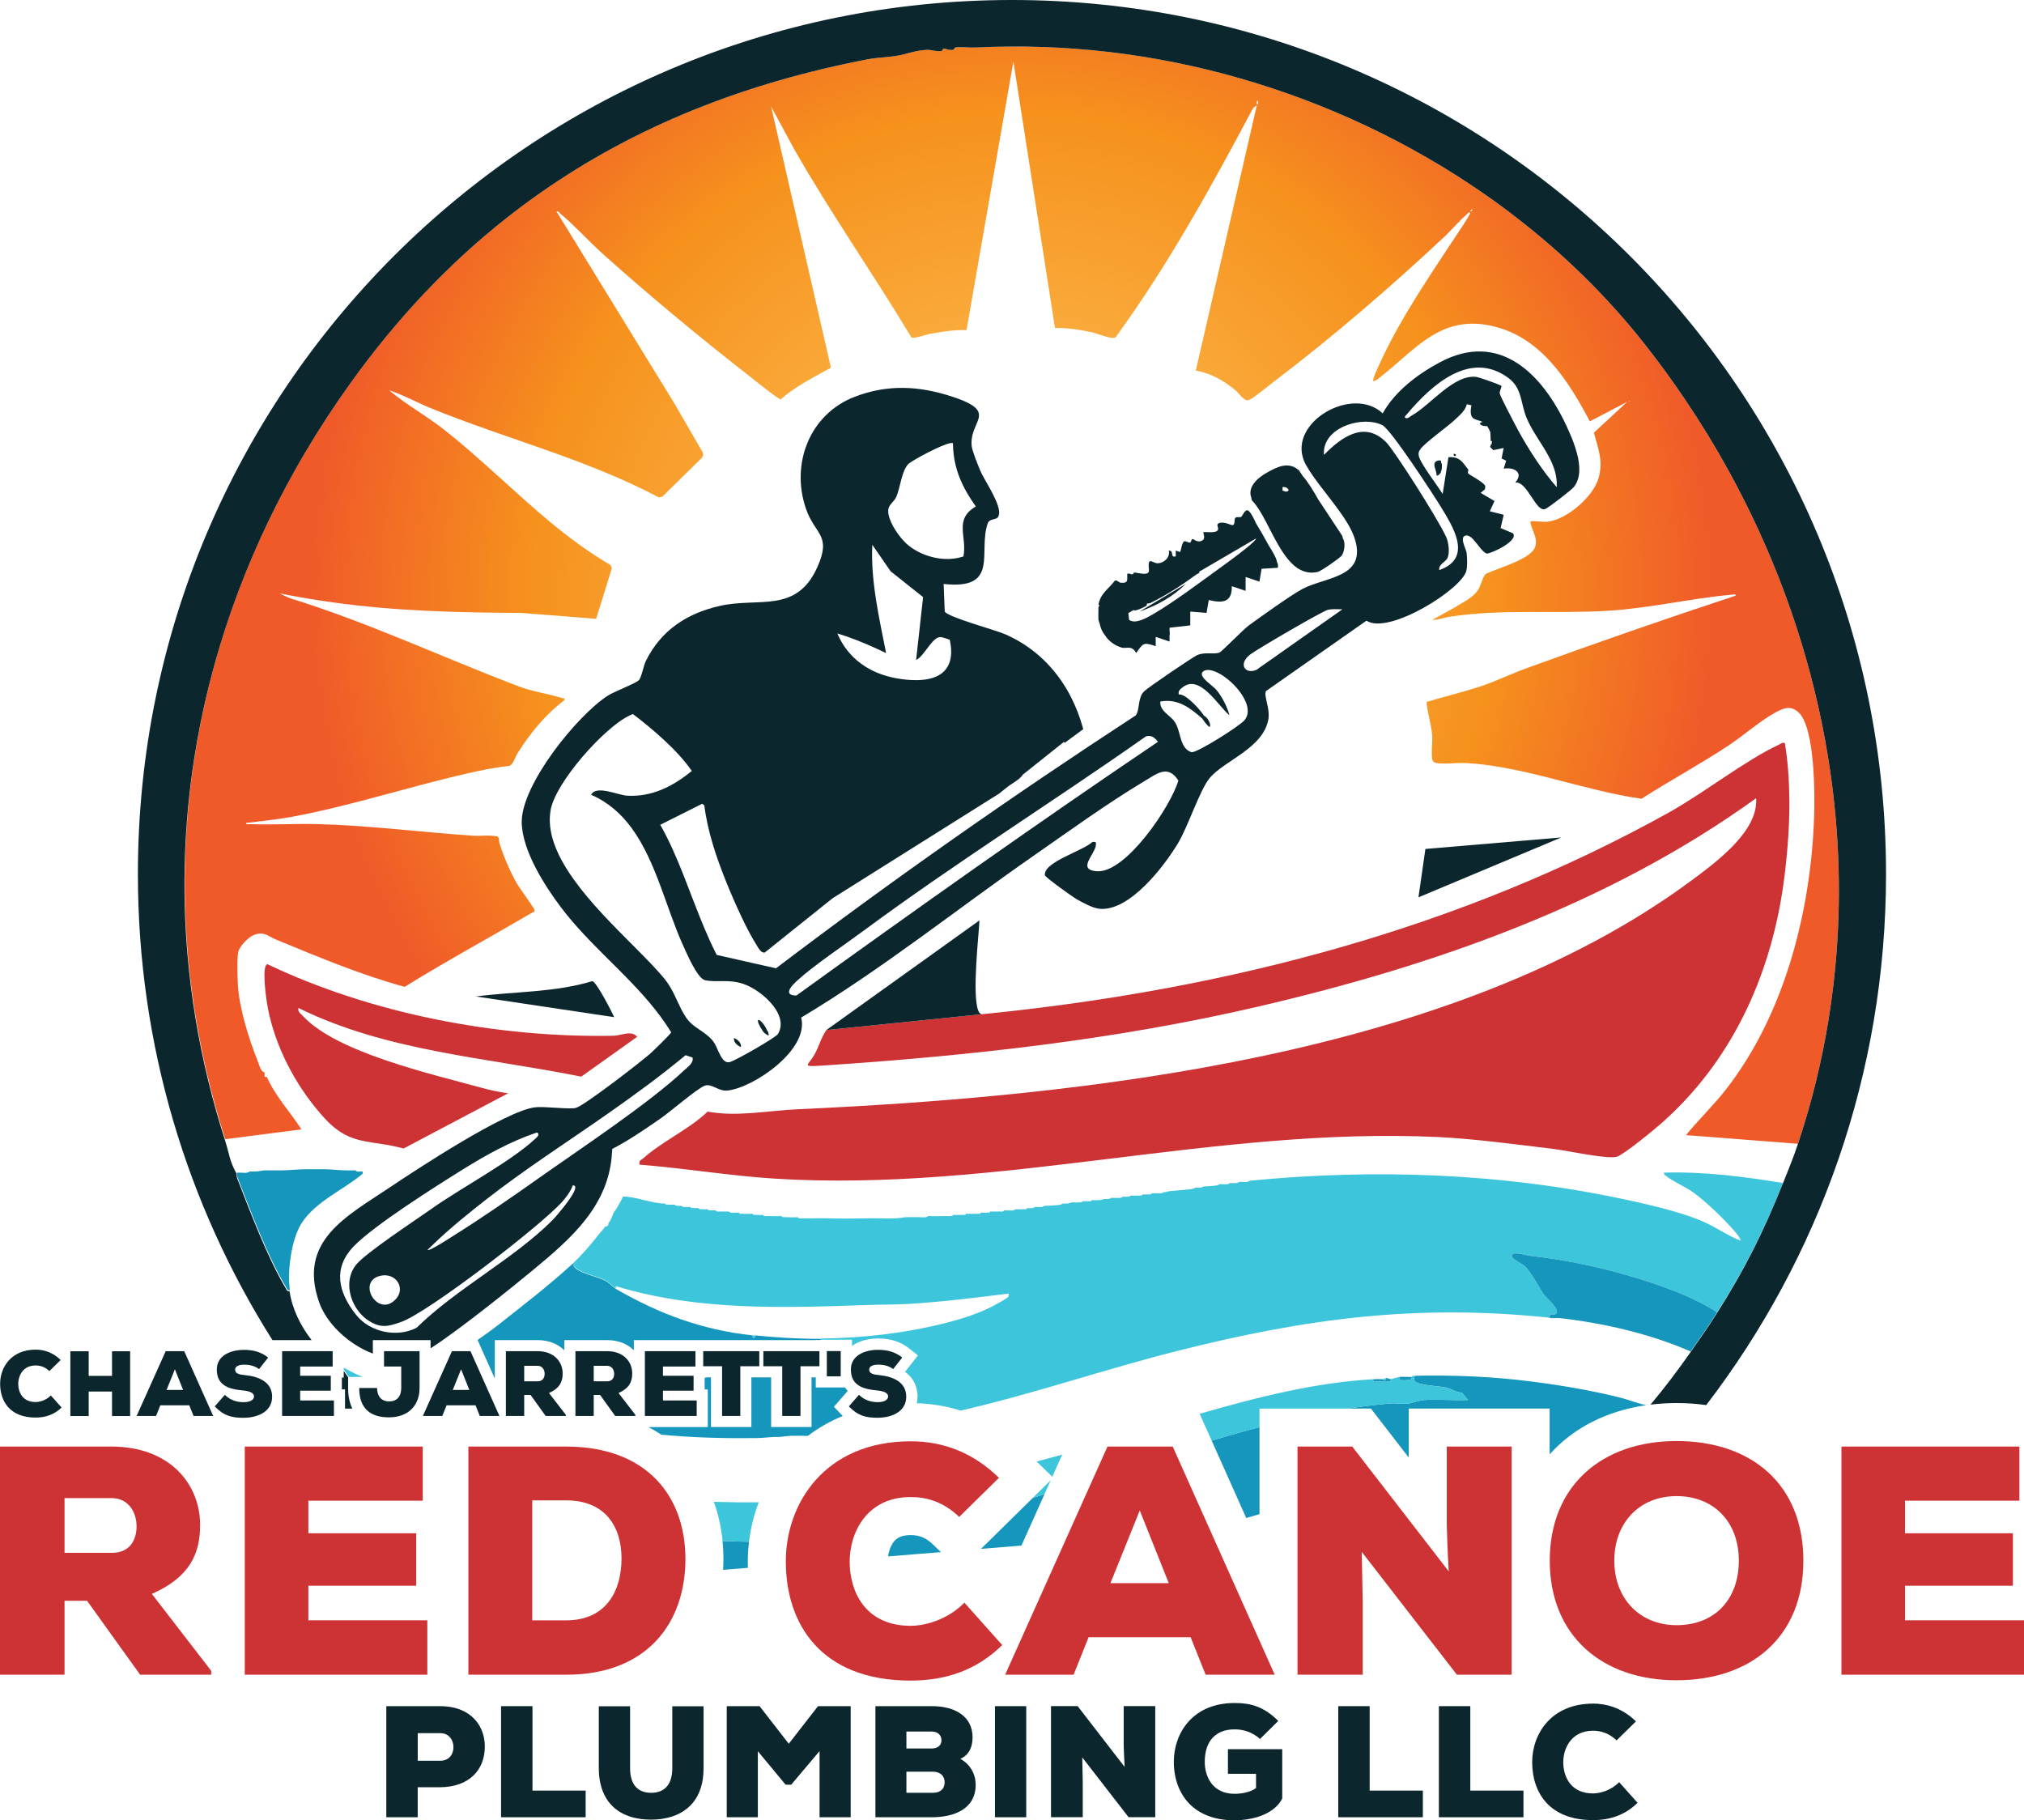 <svg xmlns="http://www.w3.org/2000/svg" xmlns:xlink="http://www.w3.org/1999/xlink" id="Layer_1" version="1.1" viewBox="214.72 212.34 621.87 559.28">
  <!-- Generator: Adobe Illustrator 29.1.0, SVG Export Plug-In . SVG Version: 2.1.0 Build 142)  -->
  <defs>
    <style>
      .st0 {
        fill: #3dc5dc;
      }

      .st1 {
        fill: #1596bc;
      }

      .st2 {
        fill: #0c262d;
      }

      .st3 {
        fill: url(#radial-gradient);
      }

      .st4 {
        fill: #cd3335;
      }
    </style>
    <radialGradient id="radial-gradient" cx="525.61" cy="395.2" fx="525.61" fy="395.2" r="215.62" gradientUnits="userSpaceOnUse">
      <stop offset="0" stop-color="#f8ec32"/>
      <stop offset=".35" stop-color="#faad3e"/>
      <stop offset=".69" stop-color="#f6911d"/>
      <stop offset="1" stop-color="#f05a29"/>
    </radialGradient>
  </defs>
  <path class="st3" d="M283.94,562.35l23.4-3.02c-3.39-5.26-8.13-10.33-10.64-16.12-1.01.11-.6-.08-.71-.71-.04-.22.05-.51,0-.71-1.12-.02-1.72-2.53-2.13-3.55-2.67-6.64-5.63-16.14-6.04-23.21-.14-2.35-.33-8.14.1-10.21.34-1.65,2.99-4.38,4.51-5.07,3.28-1.49,4.51.2,7.23,1.32,12.93,5.33,25.85,10.78,39.39,14.47,12.94-8.01,26.33-15.27,39.45-22.95.29-.17.57.08.46-.61-.12-.71-4.64-6.79-5.51-8.33-2.04-3.64-3.99-8.15-5.24-12.13-.26-.83,0-1.92-.67-2.17-2.48-.55-5.05-.08-7.55-.25-15.96-1.07-31.84-3.16-47.85-3.56-6.84-.17-13.74.29-20.58.01-.43-.02-1.32.27-1.24-.35,4.61-.59,9.34-1.03,13.91-1.87,17.71-3.24,36.05-9.24,53.72-13.28,4.36-1,8.75-1.92,13.22-2.38,1.25-.4,1.82-2.74,2.53-3.85,3.99-6.28,8.5-11.85,14.46-16.38.16-.76-.31-.47-.78-.62-4.32-1.4-8.79-1.89-13.14-3.54-23.77-9.03-46.49-19.76-70.64-27.21l-3-1.42c5.47,1.09,11,2.02,16.53,2.79,19.21,2.67,38.39,3.12,57.75,3.22l23,1.8,4.82-15.47-.36-1.04c-6.37-3.68-12.58-8.26-18.25-12.94-11.09-9.17-21.7-19.85-32.99-28.7-5.43-4.26-11.54-7.62-16.83-12.06,4.37,1.42,8.49,3.74,12.77,5.49,23.25,9.47,47.87,15.64,70.1,27.42l1.06-.2,12.17-11.95c.41-.48.46-1.11.26-1.7l-8.99-15.48-35.95-58.52c.67-.15.84.38,1.24.71,4.49,3.73,8.86,8.63,13.29,12.59,14.29,12.78,29.74,25.59,44.87,37.38,1.19.93,8.92,7.16,9.5,7.05,4.62-4.08,10.11-6.74,15.43-9.73l-18.39-80.26,7.03,13c11.27,19.77,24.34,38.41,36.06,57.91.66.58,4.31-.75,5.42-.96,3.82-.72,7.62-1.39,11.54-1.22l14.4-82.55,12.78,81.87c3.89-.05,7.77.55,11.55,1.39,1.52.34,6.02,2.27,7.07,1.49,16.13-22.17,29.41-46.28,42.27-70.47l1.13-.82-18.75,81.5c4.68.83,8.57,3.08,12.18,6.07,1.07.88,2.78,3.52,4.07,3.01,1.56-.62,6.1-4.44,7.78-5.71,17.87-13.53,36.09-29.26,52.51-44.63,2.18-2.04,4.31-4.7,6.55-6.56.4-.33.57-.86,1.24-.71.17.17-1.82,3.28-2.12,3.73-8.89,13.55-19.16,28.17-25.84,42.94-.34.76-2.21,4.65-1.82,5.09.71,0,1.4-.65,1.94-1.07,11.06-8.57,18.73-19.62,34.93-15.77,14.72,3.5,23.04,16.73,29.64,29.22l11.48-6-10.23,9.47c1.29,4.93,2.91,8.57,1.47,13.85-1.59,5.85-9.91,12.96-15.89,13.54-.97.09-4.58-.31-4.78-.18-.5.32-.3.47-.19.9.59,2.37,2.19,4.43,1.34,6.99-1.28,3.86-11.58,6.5-15.11,8.29-.92.65-1.61,3.57-2.33,4.76-1.6,2.61-4.54,3.79-7,5.41l-7.19,3.97c1.91.02,3.68-.73,5.54-1.01,16.24-2.42,32.58-.78,48.87-1.82,12.7-.82,25.14-3.79,37.63-4.92.4-.04,1.27-.33,1.19.31-21.66,7.12-43.19,14.62-64.61,22.42-4.43,1.61-8.71,3.72-13.19,5.24-5.65,1.92-11.47,3.24-17.16,5,.25,3.53,1.5,6.87,1.73,10.42.13,1.97-.39,5.79.07,7.37.17.58.62.84,1.18.95,2.42.45,6.49-.14,9.2.01,17.92,1.03,36.12,8.48,53.87,10.98,8.74-5.62,17.95-10.56,26.62-16.29,4.51-2.98,9.55-7.43,14.11-9.99,2.9-1.63,5.17-2.58,7.66-.1,4.83,4.8,4.89,24.94,4.64,31.9-.6,17.05-3.59,34.89-9.59,51.41h0s0,0,0,0c-4.23,11.65-9.94,22.64-17.38,32.23-3.86,4.97-8.43,9.32-12.4,14.19l34.39,2.66c4.2-12.57,7.31-25.3,9.39-38.1,1.08-6.7,1.89-13.41,2.42-20.13,1.59-20.23.68-40.49-2.54-60.38-.58-3.63-1.24-7.24-1.98-10.84-5.51-26.94-15.23-53.08-28.64-77.42-4.08-7.41-8.5-14.64-13.25-21.68-3.99-5.93-8.21-11.72-12.66-17.35-11.33-14.35-24.45-27.21-38.88-38.39-3.44-2.69-6.95-5.27-10.53-7.74-22.74-15.78-48.21-27.71-74.74-35.33-26.48-7.61-53.76-10.82-81.26-9.47-1.91.1-4.27-.26-6.07-.04-.67.09-.34.68-1.01.77-1.15.14-2.17-.42-2.83-.39-.24.01-.03.65-.71.74-1.5.21-2.9-.39-4.23-.36-2.48.06-5.24.83-7.22,1.38-3.13.87-7.87.9-10.87,1.48-38.22,7.33-71.8,20.7-100.99,41.22-3.53,2.47-6.99,5.05-10.39,7.74-17.62,13.94-33.53,30.73-47.8,50.65-1.21,1.69-2.4,3.38-3.57,5.09-4.85,7.08-9.35,14.31-13.48,21.68-7.68,13.68-14.1,27.82-19.22,42.29-.11.32-.23.65-.34.97-.37,1.06-.73,2.12-1.08,3.18-16.92,50.72-17.91,105.41-.72,159.02ZM715.21,335.47c.23.12.23.24,0,.35v-.35ZM667,276.63c.36.32-.54.9-.53.53l.53-.53ZM601.23,244.36h-.35c-.18-1.47.52-1.47.35,0Z"/>
  <path class="st1" d="M516.13,688.22c4.23-.34,8.38-.68,12.43-1.01l7.07-15.77c-1.18.36-2.36.72-3.54,1.08l-15.96,15.7Z"/>
  <path class="st1" d="M436.99,691.34c0,1.13-.04,2.23-.1,3.33,2.49-.2,5.04-.41,7.63-.62-.02-.55-.04-1.09-.04-1.64-.01-2.15.12-4.28.38-6.38-2.72-.03-5.43-.11-8.14-.25.18,1.82.28,3.67.28,5.57Z"/>
  <path class="st1" d="M494.51,683.99c-2.87,0-4.1.91-4.78,1.59-1.09,1.11-1.87,2.94-2.15,4.96,5.44-.44,10.87-.89,16.24-1.32l-2.47-2.37c-2.11-2.03-4.09-2.86-6.84-2.86Z"/>
  <path class="st1" d="M597.63,678.74c1.35-.41,2.71-.8,4.07-1.18v-26.74c-4.92,1.28-9.82,2.68-14.7,4.14l10.63,23.78Z"/>
  <path class="st1" d="M685.4,636.82c-11.99-1.54-23.82-2.04-35.96-1.79-.17.59-.48,1.02-.04,1.61,1.08,1.44,7.62,1.52,9.68,2.04,1.68.42,3,1.46,4.81,1.55l1.85,2.24c-4.39.18-8.91-.24-13.29,0-1.77.1-3.99.96-4.94,1.09-1.7.22-3.89-.18-5.69-.02-4.36.38-8.68.92-12.97,1.58h7.08l11.63,15.05v-15.05h43.28v14.07c7.18-8.03,17.37-13.35,29.68-15.12-2.86-.61-5.55-1.71-8.4-2.42-8.65-2.15-18-3.71-26.72-4.83Z"/>
  <path class="st0" d="M690.92,617.3c-.45-1.87,1.38-.57,1.97-1.39,1.13-1.57-3.14-4.7-4.1-6.23-1.64-2.63-3.16-5.54-5.17-7.95-.91-1.09-4.76-2.58-4.4-3.74.39-1.28,4.44.05,5.5.17,11.62,1.33,23.03,3.76,34.2,7.27,8.01,2.52,16.32,5.59,23.4,10.1,8.66-13.69,14.18-24.7,20.21-39.71-12.06-1.98-24.25-3.55-36.51-3.19-.16.66.23.69.59,1,1.86,1.61,6.01,3.35,8.38,5.09,3.99,2.91,8.82,7.58,12.12,11.27.85.94,2.16,2.4,2.47,3.55-3.89-1.44-7.36-4-11.28-5.74-5.66-2.51-12.5-4.21-18.23-5.58-2.01-.48-4.58-1.03-6.39-1.41-37.67-8.05-76.65-9.44-114.94-5.7l-.71.35c-.1.08-2.06.03-2.48,0l-.71.35c-.08.06-1.77.03-2.13,0l-.71.35c-.1.07-2.06.03-2.48,0l-.71.35c-.17.13-3.87.4-4.25.35l-.71.35c-.07.05-1.47.02-1.77,0l-.71.35c-.27.21-5.75.59-6.74.71h-.35c-.6.05-1.11.46-2.13.35-.17.46-.68.34-1.06.35-.79.03-1.7.06-2.48,0-.17.46-.68.34-1.06.35-.57.02-1.21.04-1.77,0-.17.46-.67.34-1.06.35-.79.03-1.7.06-2.48,0l-.71.35c-.07.05-1.47.02-1.77,0l-.71.35c-.11.09-2.37.03-2.84,0l-.71.35c-.05.05-1.19.03-1.42,0-.46.07-.96.32-1.42.35-.75.06-1.73.05-2.48,0-.17.46-.68.34-1.06.35-.57.02-1.21.04-1.77,0-.17.46-.68.34-1.06.35-.68.02-1.45.05-2.13,0-.46.06-.98.33-1.42.35-.46.02-.96.03-1.42,0l-.71.35c-.2.15-4.53.41-4.96.35l-.71.35c-.09.06-1.78.03-2.13,0l-.71.35c-.07.05-1.48.04-1.77,0-.17.46-.67.34-1.06.35-.79.03-1.7.06-2.48,0l-.71.35c-.11.09-2.37.03-2.84,0-.25.53-.95.34-1.42.35-.92.02-1.93.06-2.84,0-.17.46-.68.34-1.06.35-.58.02-1.2.04-1.77,0-.3.57-1.2.34-1.77.35-.93.02-1.92.06-2.84,0-.25.53-.95.34-1.42.35-.81.02-1.68.05-2.48,0-.39.59-1.46.35-2.13.35-1.84.02-3.85.1-5.67,0-.48.62-1.7.35-2.48.35-1.41.01-2.85-.06-4.25,0-.72.03-2.05.32-3.19.35-2.82.1-5.68-.06-8.51,0-4.19.08-8.24.12-12.41,0-2.47-.07-4.97.05-7.44,0-.57-.01-1.47.21-1.77-.35-1.22.08-2.67.05-3.9,0-.39-.02-.89.11-1.06-.35-1.34.09-2.89.03-4.25,0-.47-.01-1.17.18-1.42-.35-.67.05-1.45.03-2.13,0-.39-.02-.89.11-1.06-.35-.99.07-2.18.04-3.19,0-.39-.02-.89.11-1.06-.35-.42.03-2.38.07-2.48,0l-.71-.35c-.79.06-1.68.02-2.48,0-.47-.01-1.17.18-1.42-.35-.45.03-.96.02-1.42,0-.39-.02-.89.11-1.06-.35-.56.04-1.21.03-1.77,0-.39-.02-.89.11-1.06-.35-.45.03-.96.02-1.42,0-.39-.02-.89.11-1.06-.35-.35.03-2.04.06-2.13,0l-.71-.35c-.24.04-1.36.05-1.42,0l-.71-.35c-.56.04-1.21.03-1.77,0-.39-.02-.89.11-1.06-.35-3.7.1-8.96-2.16-12.88-2.15-.66,1.5-1.58,2.87-2.36,4.28l-.35.35c-.57.99-.78,2.33-1.77,3.55,0,.71-.35,1.1-1.06,1.06-.51.87-.61.82-1.06,1.42l-.35.35c-2.43,3.08-5.29,6.57-8.15,9.22-.09.83-.08,1.16.57,1.73,1.94,1.71,6.81,2.54,9.25,3.87,1.17.64,2.01,1.82,3.3,2.55-.53-.73-.47-.91.46-.63,24.89,7.41,50.94,6.47,76.64,5.58,4.23-.15,8.56-.08,12.77-.34,10.26-.63,20.49-1.9,30.67-3.19l-.22,1.09c-5.81,3.94-12.18,6.17-18.97,7.9-12.41,3.17-25.78,4.73-38.59,4.84.03.15.03.26.03.36h9.53v1.91c2.03-1.45,4.79-2.28,8.05-2.28,3.84,0,6.88.98,9.55,3.09l2.67,2.1-3.97,5.07c3.34,2.37,3.83,5.76,3.83,7.53,0,.73-.08,1.42-.22,2.09,4.7.16,9.2.92,13.47,2.28,22.39-5.16,44.57-12.79,66.66-18.36,39.59-9.98,73.54-14.49,114.44-10.17Z"/>
  <path class="st0" d="M475.08,639.79l.1-.12s-.07-.09-.11-.13c0,.08,0,.17,0,.25Z"/>
  <path class="st1" d="M684.72,598.16c-1.06-.12-5.1-1.44-5.5-.17-.36,1.17,3.49,2.65,4.4,3.74,2.01,2.41,3.53,5.32,5.17,7.95.96,1.54,5.23,4.67,4.1,6.23-.59.82-2.42-.47-1.97,1.39,1.06.11,2.2-.09,3.32.05,13.53,1.58,27.46,4.79,39.93,10.23,2.77-3.95,5.51-7.87,8.15-12.05-7.07-4.51-15.39-7.58-23.4-10.1-11.17-3.51-22.58-5.95-34.2-7.27Z"/>
  <path class="st1" d="M325.42,572.28c-.45.04-1.19.14-1.42-.35-.82.06-1.66-.01-2.48,0-2.38.04-4.92-.34-7.09-.35-1.89,0-3.79-.01-5.67,0-2.25.01-5.01.3-7.44.35-1.77.04-3.55-.03-5.32,0-.7.01-1.96.39-3.19.35-.47-.01-.95.03-1.42,0-.58.62-1.96.36-2.84.35-.35,0-.71,0-1.06,0,.06.11-.01.92.18,1.4,4.06,10.42,9.25,24.25,14.88,33.71.33.56.42,1.09,1.25,1.05-.87-5.81.41-15.66,3.61-20.67,4.23-6.61,12.98-10.3,18.72-15.14v-.71c-.23.03-.48-.02-.71,0Z"/>
  <path class="st0" d="M320.33,633.09c.51.78,1.04,1.55,1.6,2.3h4.24c-1.75-.67-4.32-1.96-5.84-2.85v.55Z"/>
  <path class="st1" d="M466.87,623.69c-6.59.05-13.62-.41-20.21-1.06.22,1.05-.91,1.11-.71,0-15.42-1.66-28.51-6.52-41.83-14.18-1.28-.74-2.13-1.92-3.3-2.55-2.44-1.32-7.31-2.16-9.25-3.87-.65-.57-.66-.91-.57-1.73-7.04,6.51-15.58,13.11-23.23,19.13-1.95,1.54-4.14,3.09-6.38,4.65h.08l5.28,11.81v-11.81h13.13c3.6,0,6.36,1.26,8.23,3.14v-3.14h13.13c3.6,0,6.36,1.26,8.23,3.14v-3.14h55.9v-.03h1.54c0-.1,0-.21-.03-.36Z"/>
  <path class="st1" d="M474.31,638.62h-8.95v-3.1h-1.3v15.27h-12.41v-15.27h-6.07v15.27h-12.41v-15.27h-1.38v.09h-.57v3.63h.97v11.56h-18.25c1.38.72,2.71,1.5,3.98,2.34,9.23.86,18.45,1.16,28.04,1.04.39,0,1.01,0,1.42,0,1.86-.03,3.62-.29,5.32-.35.27-.01.77.04,1.42,0,1.25-.07,2.43-.29,3.55-.35.15,0,.82.03,1.42,0,.82-.05,1.66.02,2.48,0,.48-.01.97.08,1.44-.02,3.24-2.48,6.81-4.5,10.66-6.07-.2-.19-.39-.38-.59-.58l-2.14-2.25,4.15-4.76c0-.08,0-.17,0-.25-.27-.29-.53-.59-.76-.92Z"/>
  <path class="st0" d="M647.52,643.57c.95-.12,3.18-.99,4.94-1.09,4.38-.25,8.9.18,13.29,0l-1.85-2.24c-1.8-.09-3.13-1.13-4.81-1.55-2.06-.52-8.61-.61-9.68-2.04-.44-.59-.13-1.02.04-1.61-.36-.02-.84.05-1.06.35-.08.11.1.63,0,.7-.2.14-4.67.97-3.54-.7-.35.02-2.66.62-2.84.71-.03.01.09.48-.07.62-.25.22-3.31.12-4.02.09-.68-.03-1.42.36-1.23-.71-17.3.94-35.51,5.43-53.38,10.62l3.69,8.25c4.89-1.46,9.78-2.85,14.7-4.14v-5.7h27.16c4.3-.66,8.62-1.2,12.97-1.58,1.81-.16,3.99.25,5.69.02Z"/>
  <path class="st0" d="M538.03,666.07l3.05-6.8c-2.63.72-5.26,1.43-7.86,2.11l4.81,4.69Z"/>
  <path class="st0" d="M535.63,671.43l1.92-4.29-5.46,5.37c1.18-.36,2.36-.72,3.54-1.08Z"/>
  <path class="st0" d="M434.04,673.76c1.36,3.75,2.26,7.77,2.68,12.01,2.71.14,5.42.22,8.14.25.5-4.18,1.51-8.26,2.98-12.11-4.58.06-9.18,0-13.8-.15Z"/>
  <path class="st1" d="M637.91,636.8c.71.03,3.77.13,4.02-.09.16-.14.04-.6.07-.62-.33-.03-1.25-.48-1.42-.35-.03.03.14.69-.22.74-.47.07-.77-.38-.84-.39-.88-.06-1.95-.05-2.84,0-.2,1.07.54.68,1.23.71Z"/>
  <path class="st1" d="M648.38,636.08c.1-.07-.07-.59,0-.7-1.17.05-2.37-.07-3.55,0-1.13,1.67,3.34.84,3.54.7Z"/>
  <path class="st0" d="M640.58,635.74l-1.06.35c.07,0,.37.46.84.39.36-.06.19-.72.22-.74Z"/>
  <path class="st0" d="M445.95,622.62c-.2,1.11.93,1.05.71,0-.23-.02-.48.02-.71,0Z"/>
  <path class="st2" d="M657.71,354.63c-.11.03-.2.08-.29.12.03-.07.05-.15.09-.21-.09-.07.35-.94-.86-.71-2.48.49-.37,3.11-.56,4.61.01-.01.06,0,.13,0v.02s.03-.01.04-.01c.16.01.38-.01.5-.22.43-.27.65-.69.77-1.16.28-.73.23-1.66.18-2.44Z"/>
  <path class="st2" d="M320.33,635.6h-.57v3.63h.97v5.89h2.23c-.84-1.76-1.28-3.88-1.28-6.32v-3.32c-.47-.63-.92-1.28-1.35-1.94v2.06Z"/>
  <path class="st2" d="M303.7,609.09c-.84.04-.93-.49-1.26-1.05-5.62-9.45-10.81-23.28-14.87-33.7-.19-.48-.12-1.3-.18-1.41-2.2-3.98-2.19-6.04-3.54-10.28-3.94-12.29-6.93-24.64-8.99-36.98-1.12-6.72-1.96-13.43-2.54-20.13-1.74-20.32-1-40.54,2.11-60.38.57-3.63,1.21-7.24,1.94-10.84,2.11-10.46,4.88-20.8,8.29-30.98.36-1.06.71-2.12,1.08-3.18.11-.32.23-.65.34-.97,5.12-14.47,11.54-28.61,19.22-42.29,4.13-7.37,8.63-14.6,13.48-21.68,1.17-1.71,2.36-3.4,3.57-5.09,14.27-19.92,30.18-36.71,47.8-50.65,3.4-2.69,6.86-5.27,10.39-7.74,29.19-20.52,62.77-33.89,100.99-41.22,3-.58,7.74-.61,10.87-1.48,1.98-.55,4.74-1.32,7.22-1.38,1.33-.03,2.73.57,4.23.36.68-.09.47-.73.71-.74.66-.03,1.68.53,2.83.39.67-.09.34-.68,1.01-.77,1.8-.22,4.16.14,6.07.04,27.5-1.35,54.78,1.86,81.26,9.47,26.53,7.62,52,19.55,74.74,35.33,3.58,2.47,7.09,5.05,10.53,7.74,14.43,11.18,27.55,24.04,38.88,38.39,4.45,5.63,8.67,11.42,12.66,17.35,4.75,7.04,9.17,14.27,13.25,21.68,13.41,24.34,23.13,50.48,28.64,77.42.74,3.6,1.4,7.21,1.98,10.84,3.22,19.89,4.13,40.15,2.54,60.38-.53,6.72-1.34,13.43-2.42,20.13-2.08,12.8-5.19,25.53-9.39,38.1-.03.1-.06.2-.1.3-.31.91-.62,1.81-.94,2.69-1.16,3.19-2.4,6.2-3.66,9.36-6.03,15.01-11.55,26.02-20.21,39.71-2.65,4.18-5.38,8.1-8.16,12.05-3.86,5.51-7.82,10.77-12.24,16.03,2.58-.32,5.25-.49,8-.49,3.15,0,6.19.21,9.12.63,34.65-45.23,55.25-101.79,55.25-163.16,0-148.32-120.24-268.55-268.56-268.55s-268.55,120.23-268.55,268.55c0,52.65,15.16,101.75,41.34,143.2h12.04c-3.47-4.45-5.99-9.69-6.78-14.99Z"/>
  <path class="st2" d="M607.01,384.69c-.23-1.06-1.28-2.87-2.43-4.69-1.34-2.47-2.92-5.22-3.9-6.79-.87-1.91-2.04-4.24-2.87-4.1-.72.13-1.51,1.91-1.72,2.03-.48.27-1.54-.16-1.89.41-.31.48.04,1.98-.71,2.13-.54.12-2.52-1.18-4.18-.64-1.07.36-.22,1.28-.31,1.86-.23,1.43-3.43.81-4.53.93-.17.17.73,1.89-.24,2.5-1.61,1.02-2.75-.47-3.12-.38-.36.08-.4,1.05-.77,1.1-.51.07-1.37-.62-1.84-.35-.64.37-1,3.04-1.12,3.15-.25.22-1.36-.42-1.41-.35v1.77c-1.89.52-.34-1.74-2.13-1.77.44,2.08-1.44,3.84-3.42,3.9-1.65.04-3.14-2.46-2.69,2.05.21,2.02-3.19.87-4.53.78-.57,1.05-1.21.36-1.42.36-.23,0-.47-.01-.71,0v.71c.01,1.57.15,2.21-1.97,2.09-.61-.04-1.21-.99-1.87-.61-1.99,2.6-4.38,3.85-5.02,7.38l.35.18-.35.53c-.02.35,0,.71,0,1.06.01.69-.07,1.47,0,2.13.02.23-.03.48,0,.71.02.19.27.69.35,1.06.37,1.64.83,2.7,1.64,3.65,1.08,1.71,2.75,3.07,5.01,3.79,1.69.53,3.17-.89,4.59,1.71,2.21-3.02,2.12-3.43,6.01-2.11v-2.84s4.25,1.42,4.25,1.42v-1.85c.15-.46.09-.96,0-1.43v-.96l6.37-.72v-4.24s5,.41,5,.41l.68-3.96c4.15,1,7.19.83,7.08-4.24l4.24,1.41v-4.24s4.25,1.41,4.25,1.41l.66-3.94,5-.31c.15-.73-.03-1.22-.28-1.83,0-.08-.03-.17-.05-.27ZM600.59,377.94c-.66,1.45-9.43,7.74-11.4,9.16-6.07,4.4-14.01,10.38-20.35,14.04-1.63.94-5.35,3.12-7.22,1.63l-.22-2.06,1.69-.99h0c.01.07.04.14.11.21,1.23-.1,2.57-.84,3.66-1.41.32-.17.21-.7.24-.72.11-.07.7,0,1.05-.17,5.2-2.59,9.54-5.39,14.23-8.84.17-.12,1.1-.34.77-.79h0s17.49-10.22,17.49-10.22c-.02.06-.04.12-.06.16Z"/>
  <path class="st2" d="M603.96,357.56c-2.47,1.39-5.87,4.09-4.88,7.38.02.06.05.12.09.18.01.32.07.64.19.94,1.2,1.21,2.3,2.94,3.4,4.89.01.03.03.06.05.09.16.34.34.67.52.99.06.11.12.21.19.32.01.03.02.05.04.07,2.54,4.79,5.11,10.48,8.65,13.57.02.04.05.09.08.13.04.02.08.04.12.06t.02.01c2.02,1.68,4.35,2.51,7.16,1.87,1.04-.24,6.82-4.27,7.36-5.02.86-1.2,1.22-3.92.39-5.24-.01,0-.02-.02-.03-.03-.06-.43-.16-.79-.33-1.02l-7.19-10.89c-1.64-2.87-3.26-5.55-4.77-7.22l-1.16-1.75c-3.2-2.9-6.67-1.15-9.9.67ZM609.03,363.15c-.09-.04-.18-.08-.26-.13v-1.01c.82-.15,1.54.21,1.89.83-.13.49-.62.74-1.63.31Z"/>
  <path class="st2" d="M661.93,352.42l.18-.35c-.16-.05-.33-.32-.71-.35-.04.6-.13.83.53.7Z"/>
  <path class="st2" d="M664.01,353.97l.23.23c-.05-.09-.15-.16-.23-.23Z"/>
  <path class="st2" d="M663.61,352.86l.27.28c-.07-.13-.17-.2-.27-.28Z"/>
  <path class="st2" d="M402.79,566.18h0c.02-.29.03-.56.04-.84,2.47-1.27,4.87-2.7,7.22-4.22h0c2.64-1.68,5.21-3.47,7.75-5.23,2.93-2.03,11.12-9.1,13.43-9.97,2.15-.81,4.19,1.79,7.04,1.48,7.99-.86,25.15-12.55,22.61-22.42,24.84-14.85,47.48-33.05,71.18-49.55,10.85-7.55,23.03-16.37,34.27-23.08,3.57-2.13,6.78-4.86,9.85-1.03.2.25.4.52.6.83-2.35,7.99-16.08,28.36-24.93,27.88-2.15-.12-2.94-.73-3.04-1.59-.19-1.7,2.32-4.39,2.6-6.32.16-1.11.01-1.21-1.08-1.08-1.01,1.02-3.52,2.18-6.18,3.46-3.67,1.75-7.63,3.73-8.29,5.84-.11.31-.14.61-.09.92.09.61,8.54,6.68,9.75,7.35,1.89,1.06,4.93,2.75,7.03,2.95,9.26.88,19.96-13.18,24.2-20.29,3.06-5.14,6.67-16.42,9.74-20,4.61-5.38,16.54-9.11,17.97-18.14.17-1.11.02-2.36-.2-3.56-.12-.65-.27-1.28-.4-1.87-.31-1.39-.52-2.53-.13-3.05l30.83-21.61c6.85,4.52,29.41-9.76,30.69-15.33.36-1.59.27-3.82.09-5.46,0-.02,0-.04-.01-.06-.14-.96-1.27-3.05-1.14-4.32h0c.05-.51.3-.87.87-.99,2.2-.46,4.34,4.77,6.46,5.55,1.73-.09,9.92-4.07,8.04-6.25l-.31-.13-3.47-1.47.16-.68.79-3.39-.53-.14-3.73-.94.35-.77.82-1.81.26-.57h0s-4.25-2.51-4.25-2.51l.4-.33.93-.78.08-1s-.04-.09-.07-.14c-.75-1.22-4.46-3.05-5.19-3.74-.16-.16.04-.65.05-.98.01-.11-.01-.19-.05-.25-.05-.06-.09-.12-.14-.18-.41-.53-.77-1.01-1.12-1.45-.11-.14-.22-.27-.32-.39-1.03-1.16-2.15-1.86-4.47-1.72l-1.46,9.3-.22,1.35-.1.67c-1.45-2.48-6.99-9.52-7.35-11.84-.08-.48-.06-.8.04-1.09.09-.28.27-.54.52-.91,1.26-1.84,8.15-6.75,10.34-8.79,1.48-1.39,3.47-2.99,3.89-4.97l1.31.32.1.03c-.03.14-.05.28-.08.42-.73,4.4,1.52,3.68,3.46,4.66-.17.21-.61.16-.63.21-.56.82,1.16,1.16,2.08,1.1.36.52.7,1.16.96,1.86h.01c.09.9.06,1.78.11,2.69.05.02.09.04.13.04.08.02.14.02.19,0,.04,0,.07-.02.09-.03-.01.38-.07.74-.19,1.06-.08,0-.15,0-.22-.01,0,.16,0,.31,0,.46-.06.11-.14.2-.22.29l1.02,1.02,2.98-.63.21-.04-.18.9-.32,1.64-.13.69.79.39.6.3-.6,1.95-.15.49c1.7-.29,3.23.04,4.02.81,0,0,0,.01.01.01.66.64.79,1.59.06,2.71-.14.23-.33.47-.55.72,1.13-.16,2.17.65,3.14,1.82.19.23.38.48.57.73.87,1.18,1.7,2.56,2.51,3.67.45.62.9,1.16,1.35,1.52h.01c.53.43,1.05.62,1.59.43.96-.33,8.11-5.88,8.85-6.79,1.59-1.96,1.89-4.61,1.53-7.41v-.05c-.54-4.08-2.47-8.44-3.84-11.39-7.39-15.85-20.52-29.26-38.85-19.47-6.86,3.67-13.73,8.83-17.58,15.69-9.24-8.64-28.95,2.62-24.21,14.51.17.44.38.87.62,1.31,2.61,4.72,7.85,10.54,11.48,15.93.01.02.02.03.03.04,1.37,2.05,2.51,4.03,3.19,5.87.03.07.06.13.08.2,0,.01.01.03.01.04.16.43.29.84.4,1.24,0,.02,0,.03.01.03,3.14,11.33-9.2,11.07-16.26,14.78-3.38,1.78-13.02,8.69-16.44,11.18-1.7,1.23-8.32,8.05-9,8.33-1.74.71-4.18-.21-6.71.74-1.37.52-15.14,9.93-16.45,11.16-2.13,1.99-1.31,5.84-2.64,7.46-37.74,24.61-74.64,50.45-110.52,77.69l-18.21-4.11c-.12-.23-.23-.46-.34-.69,0,0-.01,0-.01,0-5.13-10.23-8.48-21.37-13.19-31.76-1.17-2.57-2.42-5.09-3.8-7.54l.26-.13,12.61-6.32.66.48c.98,7.94,3.68,15.94,6.64,23.31,1.24,3.08,3.01,7.23,4.88,11.16,1.53,3.2,3.11,6.25,4.54,8.46.51.8,1.32,2.51,2.52,2.29l20.86-16.69,51.11-32.12,2.92-2.33c1.47-.98,3-1.9,3.9-2.87.17-.19.32-.4.46-.61l12.7-10.13c.06.12.11.24.17.35l5.73-4.23c-.06-.23-.12-.45-.19-.68-.91-3.2-2.09-6.26-3.56-9.13-.27-.54-.56-1.07-.85-1.6-.1-.17-.2-.35-.3-.52-.13-.23-.26-.45-.4-.67l-.21-.36c-.04-.06-.08-.12-.11-.18-4.32-6.95-10.45-12.56-18.38-16.02-3.14-1.37-17.49-5.21-18.55-6.95l-.03-.63-.32-7.87c17.4,1.9,10.45-9.94,13.57-18.66.5-1.41,2.53-1.02,3.11-1.84.37-.53.45-1.26.33-2.12-.53-3.67-4.74-9.68-5.8-12.3-.7-1.72-2.4-5.83-2.58-7.4-.01-.13-.03-.26-.04-.39-.37-5.05,3.5-7.86,1.88-10.56-.8-1.36-2.99-2.69-7.8-4.27-10.22-3.35-19.89-3.87-30.05.06-13.77,5.32-19.66,20.54-14.94,34.31,2.8,8.17,7.99,8.01,3.52,18-6.43,14.36-17.99,9.22-29.88,11.89-10.19,2.29-18.09,7.48-22.78,16.87-.77,1.54-1.35,5.11-2.18,5.97-.99,1.04-7.57,3.47-9.67,4.84-9.45,6.19-26.49,27.32-26.32,38.88.14,8.63,7.05,19.47,12.13,26.17,2.21,2.92,4.6,5.67,7.09,8.33.06.06.12.12.17.18,3.49,3.72,7.16,7.27,10.75,10.88.39.39.78.78,1.15,1.17,5.4,5.46,10.55,11.11,14.62,17.72-.03.47-5.62,5.87-6.57,6.69-3.24,2.82-19.52,15.38-22.52,16.5-1.8.67-9.57-.51-12.79-.11-9,1.11-35.97,18.82-44.7,24.68-13.12,8.81-28.15,16.32-21.61,35.1,1.77,5.08,6.03,9.9,11.22,13.19,1.69,1.08,3.48,1.99,5.32,2.69v-4.14h17.73v2.52c9.38-6.01,26.41-19.87,31.24-23.86,11.87-9.82,23.73-19.96,24.52-36.56ZM646.94,339.66c7.58-8.98,19.4-19.85,31.17-11.24,4.3,3.16,3.74,7.53,5.58,12.12,2.6,6.5,8.45,11.99,9.26,19.03.09.79.12,1.6.07,2.44-.33-.38-.66-.77-.99-1.16-.19-.22-.37-.45-.56-.68-4.25-5.22-8.27-11.67-11.31-17.51-.79-1.5-4.5-8.55-4.65-9.44-.03-.15-.01-.31.03-.49.13-.71.66-1.55.47-1.82-.04-.05-.24-.16-.55-.3-1.64-.72-6.36-2.35-7.06-2.45-6.94-.96-14.14,8.61-19.78,11.75-.62.35-1.78,1.56-2.33.51.21-.25.42-.51.65-.76ZM621.51,352.1c-.04-.49-.04-.96.01-1.41.71-7.44,12.21-10.64,17.95-7.71,2.64,1.35,15.61,21.25,18.01,25.18,1.83,3,4.07,6.63,4.89,10,.94,3.87.03,7.41-5.45,9.34-.07-.55.07-.99.33-1.36.64-.97,2.01-1.55,2.34-2.68.48-1.58.24-3.59-.18-5.19-.07-.28-.25-.71-.51-1.25-.01-.03-.02-.05-.03-.08-2.91-6.06-15.71-26.15-18.26-28.73-6.7-6.79-13.86-1.47-19.1,3.89ZM596.9,416.12c.16-.84.77-1.81,2-2.73,2.17-1.65,22.13-13.31,23.83-13.69,1.25-.28,2.54-.19,3.81-.17.21.02.42.02.63.02l-26.39,18.58c-2.41,1.04-4.23-.19-3.88-2.01ZM571.24,427.87c5.47-.96,9.16,2,12.88,5.24.69.98,1.28,2,2.3,2.63.5-1.02-.81-3.13-1.75-3.48,0-.01-.01-.02-.02-.03-.14-.22-.3-.44-.48-.68-1.99-2.67-5.71-6.24-7.27-5.82-.11-.51-.04-.88.13-1.19.2-.34.53-.61.92-.93,5.35-4.43,10.97,5.56,14.52,8.5-.07-.28-.15-.56-.25-.85-.75-2.39-2.21-5.06-3.7-6.88-1.1-1.34-5.05-3.73-4.5-5.25.05-.18.18-.35.38-.5,3.03-2.3,12.02,4.72,13.48,10.61.01.03.01.05.02.08.37,1.57.2,3.06-.77,4.26-1.42,1.77-14.53,10.06-16.31,9.88-1.79-.58-2.59-2.04-3.16-3.73-.4-1.19-.67-2.49-1.09-3.69-.22-.62-.47-1.21-.8-1.74-1.1-1.77-3.51-2.89-4.29-4.77-.21-.49-.31-1.04-.24-1.66ZM459.73,513.56c5.19-4.72,14.26-10.77,20.22-15.18,28.23-20.88,58.14-39.59,86.85-59.79,1.3-.39,2.22.07,3.02.87.24.24.47.5.69.79-37.44,25.27-74.43,51.5-111.1,77.96-1.69-.02-2.28-.49-2.27-1.15.02-1.03,1.52-2.53,2.59-3.5ZM487.66,368.78c.2-1.43,1.89-2.39,2.51-3.92,1.14-2.78,1.59-7.75,3.57-9.89.97-1.04,10.31-6.09,13.07-6.5.35-.05.59-.03.7.08.06,4.85,1.16,8.94,3.05,12.82.9,1.87,2,3.69,3.26,5.53.23.35.47.69.72,1.04-6.84,4.04-2.62,9.13-3.8,15.36-5.47,1.85-12.15.3-16.7-3.22-2.01-1.54-4.91-5.24-5.98-8.44-.05-.11-.08-.21-.11-.31-.28-.92-.4-1.79-.29-2.55ZM482.73,379.72l5.64,8.15,1.87,1.48,3.95,3.15,3.01,2.38,1.14.91-2,17.97-.15,1.36c2.46-1.09,4.82-6.91,7.39-7.05.41-.02,1.48.29,2.93.8,1.13,4.82,1.31,13.71-13.35,12.29-13.8-1.34-19.16-9.36-21.15-14.2,4.1,1.24,8.07,2.85,12.06,4.67.72.33,1.45.67,2.18,1.02.24.11.48.22.72.34-2.15-10.96-4.75-22.02-4.24-33.27ZM418.98,513.2c-2.43-2.99-5.85-6.46-9.62-10.24-.05-.04-.09-.09-.13-.13-2.9-2.9-5.99-6-8.99-9.21-.26-.28-.52-.57-.78-.85-3.04-3.29-5.95-6.71-8.42-10.17-.23-.31-.45-.63-.66-.94-4.75-6.87-7.7-13.9-6.46-20.55,1.57-8.46,16.41-25.23,24.19-28.91.38-.18.73-.34,1.06-.48,5.91,4.49,13.72,11.09,18.1,17.49-5.85,4.82-12.37,8.03-19.86,7.6-2.85-.17-9.39-3.28-10.99-.39-.04.04-.06.08-.08.12,5.24,2.26,9.21,5.83,12.4,10.15.03.05.06.09.09.13,7.48,10.24,10.61,24.63,15.71,35.87.94,2.05,3.22,7.48,5.36,9.79.51.57,1.03.95,1.51,1.04,3.82.74,6.99-.41,11.64,1.1,2.91.94,6.94,3.66,9.39,6.93,2.01,2.69,2.94,5.75,1.29,8.49-.65,1.09-13.22,8.29-14.85,8.63-1.64.36-2.59-1.46-3.46-3.35-.5-1.12-.98-2.27-1.55-3.01-.16-.22-.34-.42-.52-.62-2.05-2.26-5-3.47-6.85-5.48-.69-.75-1.27-1.62-1.81-2.56-.2-.34-.39-.7-.58-1.06-1.52-2.98-2.78-6.49-5.13-9.39ZM401.52,554.47c8.13-5.69,16.21-11.58,23.84-17.93l1.69.57h0s.45.16.45.16c.42,1.65-1.5,2.91-2.51,3.86-10.77,10.15-31.94,24.14-44.71,33.17-8.23,5.82-17.26,12.08-25.77,17.42-1.14.71-7.87,5.16-8.44,4.66.64-.65,1.3-1.29,1.96-1.91,5.05-4.84,10.62-9.34,16.12-13.64,12.1-9.44,24.88-17.61,37.37-26.36ZM342.72,620.29c-5.96,3.1-14.27,1.39-18.48-3.85-.06-.07-.11-.14-.17-.21-5.36-6.77-7.21-14.15-.69-20.94,6.29-6.53,25.28-18.5,33.65-23.71,7.12-4.42,14.47-8.5,22.43-11.21.08-.03.17-.06.25-.09,1.11.68-.17,1.59-.72,2.11-7.37,6.85-22.78,15.03-31.73,21.38-4.83,3.43-20.27,13.56-23.16,17.19-3.33,4.17-2.35,10.21.8,14.29.9,1.18,2,2.2,3.23,2.96,3.72,2.31,6.01,1.66,9.93.26,8.38-3.01,43.04-29.7,49.44-36.95.9-1.02,1.92-2.32,2.62-3.64.12-.22.22-.44.32-.66.04-.09.07-.18.1-.27h0c.06-.14.11-.26.15-.39,1.34-.12.64,1.43.32,2.1-1.08,2.23-4.95,6.97-6.78,8.8-11.67,11.64-29.5,20.99-41.51,32.83ZM336.19,611.64c-2.4,2.43-4.96,1.7-6.5-.05,0,0-.01,0-.02-.01-2.03-2.32-2.27-6.41,2.05-7.29,1.71-.34,3.19.07,4.24.89,1.88,1.48,2.36,4.3.23,6.46Z"/>
  <path class="st4" d="M764.49,457.83v-.02c-.05-5.8-.46-11.57-1.38-17.2-.85-.2-1.27.26-1.9.56-10.16,4.73-23.07,14.87-33.72,20.8-64.17,35.71-135.61,54.27-208.58,61.73l-2.59.26-47.7,4.85c-1.64,2.35-2.28,5.14-3.71,7.62-.67,1.16-1.38,1.97-1.74,2.51-.7,1.02-.14,1.09,4.33.79,45.23-3,89.92-7.9,134.05-18.18,54.03-12.58,107.51-31.36,152.72-63.95.05.54.06,1.09.01,1.63h0c-.56,9.58-13.21,18.73-20.39,24.02-72.98,53.74-186.19,65.9-274.21,69.91-9.12.42-18.45,2.38-27.54.72-3.01,2.88-6.82,5.31-10.58,7.73h0c-3.3,2.12-6.55,4.21-9.15,6.58-.49.45-1.05.57-1.21,1.11-.07.21-.07.49.02.88,13.8,1.07,27.58,3.41,41.39,4.28,68.59,4.32,135.45-16,203.95-12.77,11.3.54,23.98,2.29,35.32,3.63,3.71.43,13.91,2.67,18.23,2.57.56,0,1.02-.05,1.36-.15,2.22-.65,11.86-8.61,14.14-10.65.29-.26.58-.52.86-.79,21.46-19.53,33.08-46.36,36.57-75.07.93-7.65,1.53-15.55,1.46-23.4Z"/>
  <path class="st2" d="M515.26,522.75c-1.9-4.93.19-23.22.38-27.34,0-.1.01-.2.01-.28l-47.03,33.68,47.7-4.85c-.45-.08-.8-.51-1.06-1.21Z"/>
  <path class="st4" d="M296.88,508.58c-1.7.32-.53,9.2-.29,10.89.04.29.08.57.13.86,1.37,8.73,4.99,17.59,9.91,25.35.27.42.54.84.81,1.25.01.02.03.05.05.07,1.77,2.67,3.69,5.2,5.73,7.54.02.03.04.05.06.08.42.48.84.95,1.27,1.41,2.57,2.78,4.91,4.41,7.28,5.46,4.64,2.06,9.34,1.82,15.87,3.46h.01c.34.08.68.17,1.02.26l32.12-16.97c-.35-.04-.71-.09-1.07-.15h-.01c-2.49-.38-5.03-.96-7.42-1.62-14.98-4.14-44.16-10.72-54.53-21.94-.59-.65-1.36-1.07-1.43-1.91-.03-.17-.02-.37.03-.58,26.99,13.33,57.74,15.22,86.89,21.09l17.18-12.24c-.35-.41-.73-.67-1.15-.84-.27-.1-.56-.16-.86-.19-1.64-.16-3.6.68-5.38.71-35.47.67-74.27-6.74-106.22-21.99Z"/>
  <polygon class="st2" points="650.54 488.04 694.43 469.64 652.67 473.18 650.54 488.04"/>
  <path class="st2" d="M403.42,524.86c-.78-1.81-5.51-10.93-6.7-11.07-11.6,3.52-23.85,3.14-35.78,4.71l42.48,6.36Z"/>
  <path class="st2" d="M448.91,528.83c.35.75,1.16,1.35,1.95,1.7.11-.61-.1-1.17-.48-1.64-.56-1.49-2.3-3.59-2.75-3.11-.22.45.49,1.92,1.27,3.03t.01.02Z"/>
  <path class="st2" d="M441.97,533.87s0,.01.01.01c.12.07.25.13.38.19.23-1.28-.96-2.32-2.11-2.83-.06.36-.02.7.11,1.01.27.68.92,1.24,1.61,1.62Z"/>
  <path class="st2" d="M579.02,391.75l-14.16,8.48c5.19-1.79,10.29-4.55,14.16-8.48Z"/>
  <path class="st4" d="M276.21,680.93c0-12.62-9.31-24.14-27.24-24.14h-34.25v70.1h19.83v-22.73h6.91l16.32,22.73h21.83v-1.2l-18.23-23.63c11.82-5.21,14.82-12.52,14.82-21.13ZM249.17,689.44h-14.62v-16.82h14.42c5.21,0,7.71,4.31,7.71,8.71s-2.3,8.11-7.51,8.11Z"/>
  <polygon class="st4" points="309.46 699.55 342.6 699.55 342.6 683.43 309.46 683.43 309.46 673.42 344.61 673.42 344.61 656.79 289.93 656.79 289.93 726.89 346.01 726.89 346.01 710.17 309.46 710.17 309.46 699.55"/>
  <path class="st4" d="M425.32,691.34c0-19.33-11.92-34.55-36.65-34.55h-30.04v70.1h30.04c25.14,0,36.65-16.22,36.65-35.55ZM378.25,673.32h10.41c12.12,0,17.02,8.21,17.02,17.83s-4.41,19.03-17.02,19.03h-10.41v-36.85Z"/>
  <path class="st4" d="M456.16,692.34c.1,19.03,10.82,36.35,38.35,36.35,10.62,0,20.23-3.1,28.14-10.92l-11.62-13.02c-5.01,5.11-11.82,7.11-16.52,7.11-13.82,0-18.63-10.32-18.73-19.43-.1-9.11,5.21-20.13,18.73-20.13,4.71,0,9.91,1.3,14.92,6.11l12.22-12.02c-7.91-7.71-17.02-11.22-27.14-11.22-26.34,0-38.46,19.13-38.35,37.15Z"/>
  <path class="st4" d="M575.02,656.79h-20.03l-31.44,70.1h21.03l4.61-11.52h31.35l4.61,11.52h21.23l-31.34-70.1ZM555.9,698.75l9.01-22.33,8.91,22.33h-17.93Z"/>
  <path class="st4" d="M679.17,656.79h-19.93v24.03c.1,2.7.1,5.91.6,14.32l-29.64-38.35h-16.82v70.1h20.03v-22.43l-.3-15.32,29.24,37.75h16.82v-70.1Z"/>
  <path class="st4" d="M729.84,655.09c-22.93,0-38.96,13.72-38.96,36.75s16.02,36.75,38.96,36.75,38.96-13.32,38.96-36.75-15.92-36.75-38.96-36.75ZM729.84,711.67c-11.22,0-19.13-8.11-19.13-19.83s7.81-19.83,19.13-19.83,19.13,7.81,19.13,19.83-7.51,19.83-19.13,19.83Z"/>
  <polygon class="st4" points="800.03 699.55 833.18 699.55 833.18 683.43 800.03 683.43 800.03 673.42 835.18 673.42 835.18 656.79 780.5 656.79 780.5 726.89 836.59 726.89 836.59 710.17 800.03 710.17 800.03 699.55"/>
  <path class="st2" d="M333.41,736.55v34.13h9.65v-9.22h6.92c9.12-.1,13.7-5.51,13.7-12.48,0-4.27-1.87-8.16-5.6-10.41-2.1-1.27-4.8-2.02-8.1-2.02h-16.58ZM349.99,753.32h-6.92v-8.48h6.92c2.63,0,4.05,2.05,4.05,4.29s-1.36,4.19-4.05,4.19Z"/>
  <polygon class="st2" points="368.67 736.55 368.67 738.57 368.67 770.68 394.66 770.68 394.66 762.49 378.32 762.49 378.32 738.57 378.32 736.55 368.67 736.55"/>
  <path class="st2" d="M430.89,755.66v-19.07h-9.61v19.07c0,5.17-2.58,7.51-6.48,7.51s-6.49-2.24-6.49-7.61v-18.97h-9.61v18.97c0,4.31,1.05,7.75,2.98,10.32,2.74,3.65,7.24,5.53,13.11,5.53,1.31,0,2.55-.1,3.73-.3,7.77-1.27,12.41-6.69,12.36-15.45Z"/>
  <polygon class="st2" points="476.09 736.55 466.05 736.55 457.07 748.1 448.1 736.55 438.01 736.55 438.01 770.68 447.57 770.68 447.57 750.4 456.1 760.68 457.81 760.68 466.53 750.35 466.53 770.68 476.09 770.68 476.09 736.55"/>
  <path class="st2" d="M509.79,752.74c2.97-1.36,3.75-4.05,3.75-6.63,0-6.53-5.56-9.56-12.39-9.56h-17.46v34.13h17.6c6.24-.05,13.21-2.34,13.21-10,0-3.07-1.56-6.24-4.73-7.95ZM493.21,744.35h7.8c1.9,0,2.97,1.17,2.97,2.68s-1.07,2.53-3.07,2.53h-7.7v-5.22ZM501.35,763.17h-8.14v-6.49h8.14c2.39,0,3.61,1.41,3.61,3.27s-1.17,3.22-3.61,3.22Z"/>
  <rect class="st2" x="520.42" y="736.55" width="9.61" height="34.13"/>
  <path class="st2" d="M559.97,736.55v11.7c.05,1.32.05,2.88.29,6.97l-14.43-18.68h-8.19v34.13h9.75v-10.92l-.15-7.46,14.24,18.38h8.19v-34.13h-9.7Z"/>
  <path class="st2" d="M608.68,764.93v-15.16h-16.68v7.56h8.63v4.39c-1.95,1.41-4.78,1.76-6.58,1.76-6.88,0-9.17-5.41-9.17-9.8,0-6.68,3.61-10,9.17-10,2.29,0,5.31.63,7.8,2.97l5.61-5.56c-4.49-4.53-8.68-5.51-13.41-5.51-12.82,0-18.68,9.17-18.68,18.09,0,6.55,2.77,13.14,9.58,16.19,2.47,1.11,5.45,1.76,9.04,1.76,5.03,0,9.68-1.37,12.56-3.95.89-.8,1.61-1.71,2.12-2.73Z"/>
  <polygon class="st2" points="635.55 736.55 625.9 736.55 625.9 765.4 625.9 770.68 651.89 770.68 651.89 762.49 641.84 762.49 635.55 762.49 635.55 736.55"/>
  <polygon class="st2" points="656.81 736.55 656.81 738.57 656.81 770.68 682.8 770.68 682.8 762.49 666.47 762.49 666.47 738.57 666.47 736.55 656.81 736.55"/>
  <path class="st2" d="M704.16,735.77c-12.82,0-18.72,9.31-18.68,18.09.05,9.26,5.27,17.7,18.68,17.7,5.17,0,9.85-1.51,13.7-5.32l-5.66-6.34c-2.44,2.49-5.75,3.46-8.05,3.46-6.73,0-9.07-5.02-9.12-9.46-.05-4.44,2.54-9.8,9.12-9.8,2.29,0,4.83.63,7.27,2.97l5.95-5.85c-1.34-1.3-2.75-2.34-4.22-3.17-1.86-1.04-3.83-1.71-5.9-2.04-1.01-.16-2.04-.26-3.1-.26Z"/>
  <path class="st2" d="M233.64,644.79l-3.3-3.7c-1.42,1.45-3.36,2.02-4.69,2.02-3.92,0-5.29-2.93-5.32-5.52-.03-2.59,1.48-5.72,5.32-5.72,1.34,0,2.82.37,4.24,1.73l3.47-3.41c-2.25-2.19-4.83-3.18-7.71-3.18-7.48,0-10.92,5.43-10.89,10.55.03,5.4,3.07,10.32,10.89,10.32,3.01,0,5.74-.88,7.99-3.1Z"/>
  <polygon class="st2" points="236.34 647.41 241.97 647.41 241.97 639.88 249.14 639.88 249.14 647.41 254.71 647.41 254.71 627.51 249.14 627.51 249.14 635.07 241.97 635.07 241.97 627.51 236.34 627.51 236.34 647.41"/>
  <path class="st2" d="M256.7,647.38h5.97l1.31-3.27h8.9l1.31,3.27h6.03l-8.9-19.9h-5.69l-8.93,19.9ZM268.45,633.05l2.53,6.34h-5.09l2.56-6.34Z"/>
  <path class="st2" d="M289.63,643.15c-1.68,0-3.87-.34-5.83-2.25l-3.1,3.55c2.76,2.9,5.32,3.53,8.9,3.5,4.46-.03,8.73-1.96,8.73-6.48s-4.12-6.17-8.07-6.6c-1.96-.2-3.3-.4-3.3-1.76,0-1.05,1.34-1.48,2.7-1.48,1.73,0,3.3.34,4.66,1.36l2.79-3.55c-2.13-1.68-4.46-2.36-7.45-2.36-4.21,0-8.33,1.82-8.33,6.03,0,4.95,3.75,6.06,8.1,6.45,2.19.2,3.33.83,3.33,1.82,0,1.11-1.28,1.76-3.13,1.76Z"/>
  <polygon class="st2" points="301.4 647.38 317.32 647.38 317.32 642.63 306.95 642.63 306.95 639.62 316.36 639.62 316.36 635.04 306.95 635.04 306.95 632.2 316.93 632.2 316.93 627.48 301.4 627.48 301.4 647.38"/>
  <path class="st2" d="M334.19,647.81c6.11,0,9.44-3.78,9.44-9.01v-11.32h-10.92v4.72h5.29v6.57c0,2.7-1.39,4.15-3.75,4.15-1.96,0-3.61-1.14-3.67-4.12h-5.49c0,6.23,3.36,9.01,9.1,9.01Z"/>
  <path class="st2" d="M344.65,647.38h5.97l1.31-3.27h8.9l1.31,3.27h6.03l-8.9-19.9h-5.69l-8.93,19.9ZM356.39,633.05l2.53,6.34h-5.09l2.56-6.34Z"/>
  <path class="st2" d="M370.15,647.38h5.63v-6.45h1.96l4.63,6.45h6.2v-.34l-5.18-6.71c3.36-1.48,4.21-3.55,4.21-6,0-3.58-2.64-6.85-7.73-6.85h-9.72v19.9ZM375.78,631.97h4.09c1.48,0,2.19,1.22,2.19,2.47s-.65,2.3-2.13,2.3h-4.15v-4.78Z"/>
  <path class="st2" d="M391.51,647.38h5.63v-6.45h1.96l4.63,6.45h6.2v-.34l-5.17-6.71c3.36-1.48,4.21-3.55,4.21-6,0-3.58-2.64-6.85-7.73-6.85h-9.72v19.9ZM397.14,631.97h4.09c1.48,0,2.19,1.22,2.19,2.47s-.65,2.3-2.13,2.3h-4.15v-4.78Z"/>
  <polygon class="st2" points="428.78 642.63 418.41 642.63 418.41 639.62 427.82 639.62 427.82 635.04 418.41 635.04 418.41 632.2 428.39 632.2 428.39 627.48 412.86 627.48 412.86 647.38 428.78 647.38 428.78 642.63"/>
  <polygon class="st2" points="436.58 647.38 442.18 647.38 442.18 632.11 448.01 632.11 448.01 627.48 430.78 627.48 430.78 632.11 436.58 632.11 436.58 647.38"/>
  <polygon class="st2" points="455.06 647.38 460.66 647.38 460.66 632.11 466.49 632.11 466.49 627.48 449.26 627.48 449.26 632.11 455.06 632.11 455.06 647.38"/>
  <rect class="st2" x="468.76" y="627.45" width="4.27" height="7.76"/>
  <path class="st2" d="M484.26,639.56c2.19.2,3.33.83,3.33,1.82,0,1.11-1.28,1.76-3.13,1.76-1.68,0-3.87-.34-5.83-2.25l-3.1,3.55c2.76,2.9,5.32,3.53,8.9,3.5,4.46-.03,8.73-1.96,8.73-6.48s-4.12-6.17-8.08-6.6c-1.96-.2-3.3-.4-3.3-1.76,0-1.05,1.34-1.48,2.7-1.48,1.73,0,3.3.34,4.66,1.36l2.79-3.55c-2.13-1.68-4.46-2.36-7.45-2.36-4.21,0-8.33,1.82-8.33,6.03,0,4.95,3.75,6.06,8.1,6.45Z"/>
</svg>